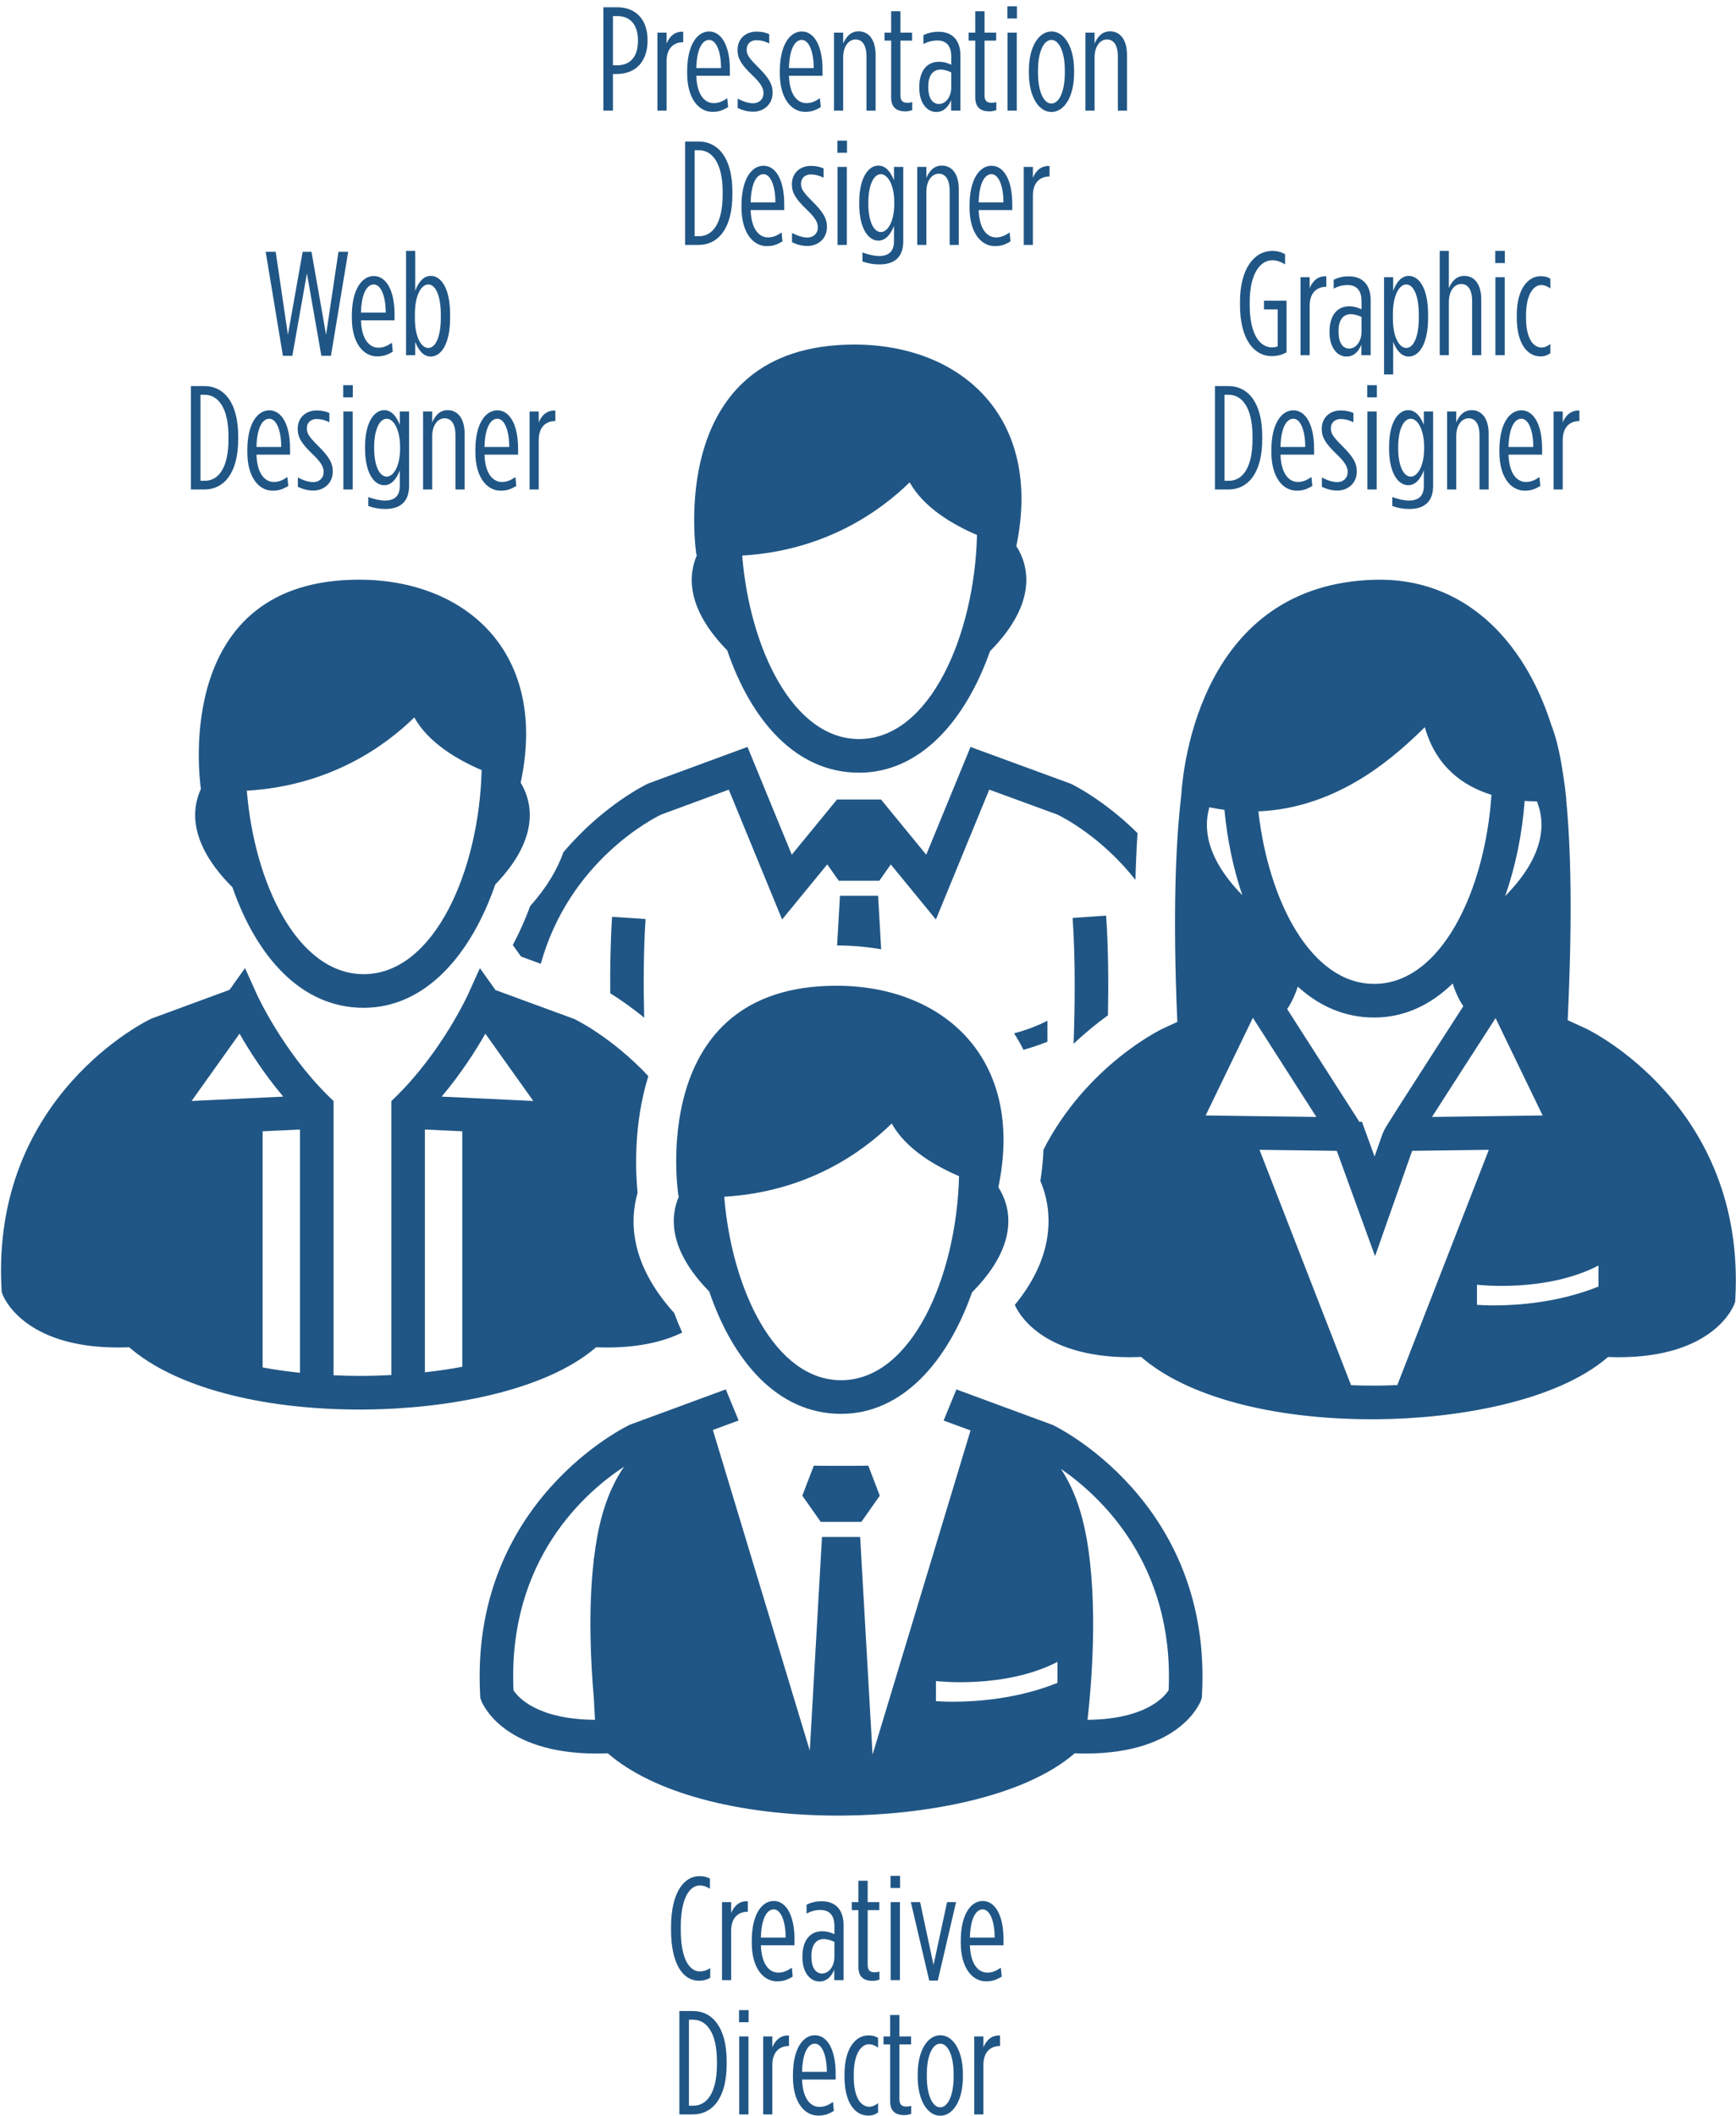 <svg
 xmlns="http://www.w3.org/2000/svg"
 xmlns:xlink="http://www.w3.org/1999/xlink"
 width="252px" height="307px">
<path fill-rule="evenodd"  fill="rgb(32, 86, 133)"
 d="M251.899,188.524 L251.879,188.886 L251.755,189.227 C251.635,189.557 248.771,196.937 234.962,196.937 C234.466,196.937 233.952,196.923 233.429,196.903 C225.888,203.416 211.324,205.856 199.851,205.938 C199.618,205.940 199.383,205.940 199.151,205.940 C184.524,205.940 172.200,202.595 165.653,196.900 C165.109,196.921 164.576,196.935 164.064,196.937 C150.990,196.937 147.730,190.328 147.316,189.342 C150.137,185.895 151.755,182.344 152.125,178.754 C152.389,176.193 152.009,173.677 151.020,171.358 C151.273,169.764 151.414,168.252 151.473,166.807 C157.785,154.499 168.636,149.328 168.795,149.254 L170.903,148.283 C170.219,132.601 170.668,122.230 171.469,115.418 C171.738,111.105 174.413,84.744 199.632,84.122 C212.259,83.809 221.161,92.564 225.201,105.229 C225.771,106.657 226.402,108.921 226.920,112.496 C227.104,113.641 227.255,114.806 227.369,115.988 C227.369,115.988 227.353,115.990 227.342,115.992 C228.011,122.702 228.293,132.816 227.565,148.034 L230.223,149.250 C230.464,149.362 253.490,160.328 251.899,188.524 ZM196.122,200.995 C197.338,201.039 198.565,201.065 199.816,201.057 C200.832,201.050 201.838,201.018 202.835,200.977 L216.119,166.843 L204.986,166.991 L199.605,182.274 L194.051,166.992 L182.830,166.843 L196.122,200.995 ZM207.994,152.859 C209.572,150.408 211.148,147.967 212.412,146.010 C211.998,145.397 211.386,144.314 210.874,142.712 C207.697,145.797 203.872,147.647 199.480,147.647 C195.173,147.647 191.468,145.968 188.387,143.160 C187.870,144.751 187.255,145.821 186.849,146.418 C190.759,152.526 195.546,160.003 197.322,162.771 L197.699,162.771 L199.532,167.813 L200.734,164.400 L200.748,164.405 C200.923,163.942 201.218,163.471 201.551,162.938 C201.934,162.323 202.484,161.455 203.149,160.413 C204.466,158.346 206.230,155.600 207.994,152.859 ZM177.741,117.513 C177.023,117.421 176.294,117.291 175.555,117.142 C174.689,120.076 175.030,124.469 180.338,129.897 C179.019,126.026 178.147,121.802 177.741,117.513 ZM181.867,147.691 L175.014,161.857 L191.084,162.070 L181.875,147.690 L181.867,147.691 ZM206.828,105.514 C202.922,109.337 194.606,117.240 182.671,117.733 C184.119,130.651 190.272,142.765 199.480,142.765 C209.258,142.765 215.589,129.107 216.501,115.332 C212.464,114.081 208.467,111.330 206.828,105.514 ZM223.104,116.292 C222.542,116.289 221.946,116.266 221.321,116.219 C220.958,121.019 219.996,125.745 218.488,130.021 C224.458,123.986 224.288,119.216 223.104,116.292 ZM217.100,147.735 C213.921,152.654 210.287,158.292 207.872,162.070 L223.931,161.857 L217.100,147.735 ZM232.035,183.638 C224.380,187.590 214.552,186.433 214.400,186.418 L214.400,189.338 C214.882,189.371 215.742,189.417 216.897,189.417 C220.322,189.417 226.257,189.007 232.035,186.682 L232.035,183.638 ZM226.849,63.867 L226.849,71.026 L225.523,71.026 L225.523,59.708 L226.849,59.708 L226.849,61.294 C227.255,60.287 228.046,59.494 229.266,59.580 L229.266,61.101 L229.223,61.101 C227.876,61.101 226.849,61.980 226.849,63.867 ZM220.175,46.077 L220.175,45.734 C220.175,41.897 221.822,40.075 223.640,40.075 C224.239,40.075 224.688,40.204 225.051,40.440 L225.051,41.854 C224.645,41.554 224.217,41.361 223.704,41.361 C222.656,41.361 221.523,42.669 221.523,45.691 L221.523,46.120 C221.523,49.206 222.613,50.428 223.789,50.428 C224.217,50.428 224.666,50.213 225.051,49.914 L225.051,51.264 C224.645,51.542 224.217,51.714 223.618,51.714 C221.757,51.714 220.175,49.935 220.175,46.077 ZM223.856,65.110 L223.856,65.967 L218.979,65.967 C219.065,68.668 220.156,69.932 221.503,69.932 C222.209,69.932 222.722,69.718 223.471,69.225 L223.599,70.511 C222.786,71.004 222.209,71.197 221.310,71.197 C219.364,71.197 217.653,69.311 217.653,65.602 L217.653,65.303 C217.653,61.466 219.129,59.537 220.840,59.537 C222.594,59.537 223.856,61.530 223.856,65.110 ZM218.979,64.852 L222.572,64.852 C222.572,62.431 221.867,60.758 220.840,60.758 C219.835,60.758 219.044,62.109 218.979,64.852 ZM217.074,51.542 L217.074,40.225 L218.422,40.225 L218.422,51.542 L217.074,51.542 ZM217.053,36.410 L218.443,36.410 L218.443,38.167 L217.053,38.167 L217.053,36.410 ZM214.768,63.159 C214.768,61.573 214.190,60.694 213.185,60.694 C212.180,60.694 211.389,61.723 211.389,63.288 L211.389,71.026 L210.063,71.026 L210.063,59.708 L211.389,59.708 L211.389,61.294 C211.795,60.351 212.458,59.515 213.634,59.515 C215.131,59.515 216.094,60.780 216.094,62.923 L216.094,71.026 L214.768,71.026 L214.768,63.159 ZM213.697,43.676 C213.697,42.090 213.120,41.211 212.114,41.211 C211.109,41.211 210.318,42.240 210.318,43.804 L210.318,51.542 L208.992,51.542 L208.992,36.410 L210.318,36.410 L210.318,41.812 C210.724,40.868 211.387,40.032 212.563,40.032 C214.061,40.032 215.023,41.297 215.023,43.440 L215.023,51.542 L213.697,51.542 L213.697,43.676 ZM204.568,73.855 C203.712,73.855 202.878,73.705 202.108,73.426 L202.108,72.119 C202.878,72.419 203.840,72.633 204.503,72.633 C205.915,72.633 206.685,71.990 206.685,70.489 L206.685,68.260 C206.257,69.375 205.551,70.404 204.418,70.404 C202.963,70.404 201.637,68.668 201.637,65.046 L201.637,64.874 C201.637,61.273 202.963,59.515 204.418,59.515 C205.551,59.515 206.257,60.544 206.685,61.659 L206.685,59.708 L208.032,59.708 L208.032,70.511 C208.032,72.826 206.727,73.855 204.568,73.855 ZM206.727,64.895 C206.727,62.237 205.744,60.758 204.781,60.758 C203.797,60.758 202.963,62.216 202.963,64.895 L202.963,65.024 C202.963,67.724 203.797,69.161 204.781,69.161 C205.744,69.161 206.727,67.703 206.727,65.046 L206.727,64.895 ZM204.502,51.736 C203.368,51.736 202.662,50.707 202.235,49.592 L202.235,54.329 L200.909,54.329 L200.909,40.225 L202.235,40.225 L202.235,42.197 C202.662,41.061 203.368,40.032 204.502,40.032 C205.999,40.032 207.304,41.833 207.304,45.605 L207.304,46.163 C207.304,49.892 205.999,51.736 204.502,51.736 ZM205.956,45.648 C205.956,42.840 205.165,41.275 204.138,41.275 C203.133,41.275 202.192,42.819 202.192,45.584 L202.192,46.184 C202.192,48.949 203.133,50.492 204.138,50.492 C205.165,50.492 205.956,48.927 205.956,46.120 L205.956,45.648 ZM198.494,71.026 L198.494,59.708 L199.841,59.708 L199.841,71.026 L198.494,71.026 ZM198.473,55.893 L199.863,55.893 L199.863,57.650 L198.473,57.650 L198.473,55.893 ZM197.616,50.021 C197.167,51.093 196.483,51.736 195.456,51.736 C194.023,51.736 192.997,50.299 192.997,48.285 L192.997,48.070 C192.997,45.841 194.066,44.447 195.841,44.447 C196.547,44.447 197.125,44.641 197.638,44.877 L197.638,43.654 C197.638,42.197 196.953,41.361 195.627,41.361 C194.879,41.361 194.258,41.533 193.595,41.876 L193.595,40.590 C194.258,40.268 194.943,40.097 195.799,40.097 C197.766,40.097 198.964,41.297 198.964,43.526 L198.964,51.542 L197.616,51.542 L197.616,50.021 ZM197.638,45.991 C197.146,45.755 196.611,45.584 196.076,45.584 C194.921,45.584 194.301,46.548 194.301,47.985 L194.301,48.199 C194.301,49.613 194.857,50.578 195.841,50.578 C196.911,50.578 197.638,49.442 197.638,48.156 L197.638,45.991 ZM193.982,65.860 C192.464,64.403 191.865,63.481 191.865,62.259 L191.865,62.216 C191.865,60.544 193.105,59.558 194.602,59.558 C195.329,59.558 195.864,59.665 196.463,59.923 L196.463,61.273 C195.843,60.952 195.244,60.801 194.602,60.801 C193.790,60.801 193.191,61.316 193.191,62.152 L193.191,62.194 C193.191,62.902 193.554,63.438 194.859,64.724 C196.378,66.246 196.955,67.167 196.955,68.389 L196.955,68.432 C196.955,70.125 195.650,71.175 194.153,71.175 C193.319,71.175 192.613,70.983 191.886,70.640 L191.886,69.289 C192.678,69.697 193.447,69.954 194.132,69.954 C194.966,69.954 195.629,69.396 195.629,68.496 L195.629,68.454 C195.629,67.746 195.244,67.060 193.982,65.860 ZM190.112,44.383 L190.112,51.542 L188.786,51.542 L188.786,40.225 L190.112,40.225 L190.112,41.812 C190.518,40.804 191.310,40.011 192.529,40.097 L192.529,41.618 L192.486,41.618 C191.139,41.618 190.112,42.498 190.112,44.383 ZM190.754,65.110 L190.754,65.967 L185.878,65.967 C185.963,68.668 187.054,69.932 188.401,69.932 C189.107,69.932 189.621,69.718 190.369,69.225 L190.497,70.511 C189.685,71.004 189.107,71.197 188.209,71.197 C186.263,71.197 184.552,69.311 184.552,65.602 L184.552,65.303 C184.552,61.466 186.027,59.537 187.738,59.537 C189.492,59.537 190.754,61.530 190.754,65.110 ZM187.738,60.758 C186.733,60.758 185.942,62.109 185.878,64.852 L189.471,64.852 C189.471,62.431 188.765,60.758 187.738,60.758 ZM179.997,44.255 L179.997,43.826 C179.997,38.918 182.115,36.410 184.660,36.410 C185.451,36.410 186.007,36.581 186.542,36.881 L186.542,38.361 C185.900,37.974 185.323,37.760 184.681,37.760 C182.928,37.760 181.409,39.754 181.409,43.804 L181.409,44.276 C181.409,48.520 182.885,50.407 184.660,50.407 C184.981,50.407 185.173,50.364 185.472,50.256 L185.472,44.898 L183.483,44.898 L183.483,43.633 L186.756,43.633 L186.756,51.136 C185.943,51.542 185.387,51.671 184.574,51.671 C182.072,51.671 179.997,49.270 179.997,44.255 ZM183.227,63.309 L183.227,63.738 C183.227,68.539 181.238,71.026 178.308,71.026 L176.361,71.026 L176.361,56.021 L178.308,56.021 C181.238,56.021 183.227,58.507 183.227,63.309 ZM181.815,63.309 C181.815,59.193 180.318,57.286 178.372,57.286 L177.752,57.286 L177.752,69.761 L178.393,69.761 C180.382,69.761 181.815,67.853 181.815,63.738 L181.815,63.309 ZM160.564,132.859 C160.894,137.587 160.918,142.800 160.832,147.323 C159.323,148.413 157.615,149.783 155.847,151.456 C156.029,146.340 156.132,139.335 155.704,133.199 L160.564,132.859 ZM148.570,152.332 C148.138,151.471 147.680,150.674 147.207,149.938 C148.844,149.504 150.491,148.915 152.048,148.111 L152.048,151.154 C150.887,151.621 149.722,152.007 148.570,152.332 ZM153.492,118.197 L143.603,114.578 L135.857,133.420 L129.307,125.432 L127.649,127.793 L121.749,127.793 L120.086,125.427 L113.532,133.420 L105.790,114.582 L95.978,118.197 C94.734,118.796 82.620,124.990 78.504,139.849 L75.627,138.793 L74.440,137.127 C75.373,135.374 76.222,133.477 76.978,131.448 C79.442,128.693 80.933,126.076 81.785,123.662 C87.579,116.799 93.895,113.782 94.017,113.726 L94.196,113.652 L108.509,108.380 L114.936,124.019 L121.506,116.007 L127.885,116.007 L134.454,124.019 L140.881,108.384 L155.452,113.726 C155.556,113.774 160.173,115.979 165.126,120.888 C164.985,123.019 164.885,125.287 164.820,127.677 C159.944,121.471 154.342,118.608 153.492,118.197 ZM162.269,8.190 C162.269,6.603 161.692,5.724 160.686,5.724 C159.681,5.724 158.890,6.754 158.890,8.318 L158.890,16.056 L157.564,16.056 L157.564,4.739 L158.890,4.739 L158.890,6.325 C159.296,5.382 159.959,4.546 161.135,4.546 C162.633,4.546 163.595,5.810 163.595,7.953 L163.595,16.056 L162.269,16.056 L162.269,8.190 ZM152.624,16.249 C150.849,16.249 149.352,14.148 149.352,10.569 L149.352,10.247 C149.352,6.668 150.849,4.567 152.646,4.567 C154.421,4.567 155.918,6.668 155.918,10.247 L155.918,10.569 C155.918,14.148 154.421,16.249 152.624,16.249 ZM154.571,10.226 C154.571,7.461 153.715,5.789 152.624,5.789 C151.534,5.789 150.678,7.461 150.678,10.226 L150.678,10.569 C150.678,13.334 151.534,15.027 152.624,15.027 C153.715,15.027 154.571,13.334 154.571,10.569 L154.571,10.226 ZM149.935,25.808 C150.341,24.800 151.132,24.007 152.352,24.093 L152.352,25.615 L152.309,25.615 C150.962,25.615 149.935,26.494 149.935,28.380 L149.935,35.539 L148.609,35.539 L148.609,24.222 L149.935,24.222 L149.935,25.808 ZM143.711,94.492 C140.157,104.564 133.585,112.120 124.703,112.120 C115.479,112.120 109.002,104.455 105.562,94.369 C99.536,88.210 99.912,83.387 101.181,80.510 C101.150,80.507 101.122,80.506 101.090,80.503 C101.090,80.503 96.241,49.997 124.024,49.997 C139.521,49.997 151.429,60.538 147.532,79.236 C149.189,81.827 150.881,87.245 143.711,94.492 ZM132.050,69.987 C127.761,74.185 119.786,79.905 107.737,80.617 C108.839,94.111 115.118,107.238 124.703,107.238 C134.995,107.238 141.472,92.102 141.824,77.628 C138.312,76.125 134.090,73.660 132.050,69.987 ZM146.230,0.923 L147.620,0.923 L147.620,2.681 L146.230,2.681 L146.230,0.923 ZM146.252,4.739 L147.599,4.739 L147.599,16.056 L146.252,16.056 L146.252,4.739 ZM146.942,30.480 L142.066,30.480 C142.151,33.181 143.242,34.446 144.589,34.446 C145.295,34.446 145.808,34.231 146.557,33.739 L146.685,35.025 C145.872,35.518 145.295,35.711 144.397,35.711 C142.450,35.711 140.740,33.824 140.740,30.116 L140.740,29.816 C140.740,25.979 142.215,24.050 143.926,24.050 C145.680,24.050 146.942,26.043 146.942,29.623 L146.942,30.480 ZM143.926,25.272 C142.921,25.272 142.130,26.622 142.066,29.366 L145.658,29.366 C145.658,26.944 144.953,25.272 143.926,25.272 ZM141.569,14.148 L141.569,5.896 L140.606,5.896 L140.606,4.739 L141.569,4.739 L141.569,1.631 L142.916,1.631 L142.916,4.739 L144.606,4.739 L144.606,5.896 L142.916,5.896 L142.916,13.826 C142.916,14.684 143.301,14.920 143.964,14.920 C144.157,14.920 144.434,14.877 144.627,14.813 L144.627,15.970 C144.370,16.077 143.964,16.163 143.664,16.163 C142.445,16.163 141.569,15.670 141.569,14.148 ZM138.065,14.534 C137.616,15.606 136.932,16.249 135.905,16.249 C134.472,16.249 133.446,14.813 133.446,12.798 L133.446,12.584 C133.446,10.354 134.515,8.961 136.290,8.961 C136.996,8.961 137.573,9.154 138.086,9.390 L138.086,8.168 C138.086,6.711 137.402,5.874 136.076,5.874 C135.328,5.874 134.707,6.046 134.044,6.389 L134.044,5.103 C134.707,4.781 135.392,4.610 136.247,4.610 C138.215,4.610 139.412,5.810 139.412,8.040 L139.412,16.056 L138.065,16.056 L138.065,14.534 ZM138.086,10.505 C137.595,10.269 137.060,10.097 136.525,10.097 C135.370,10.097 134.750,11.062 134.750,12.498 L134.750,12.712 C134.750,14.127 135.306,15.091 136.290,15.091 C137.359,15.091 138.086,13.956 138.086,12.669 L138.086,10.505 ZM133.148,35.539 L133.148,24.222 L134.474,24.222 L134.474,25.808 C134.880,24.865 135.543,24.028 136.720,24.028 C138.217,24.028 139.179,25.293 139.179,27.437 L139.179,35.539 L137.853,35.539 L137.853,27.672 C137.853,26.086 137.276,25.208 136.271,25.208 C135.265,25.208 134.474,26.236 134.474,27.801 L134.474,35.539 L133.148,35.539 ZM129.362,14.148 L129.362,5.896 L128.399,5.896 L128.399,4.739 L129.362,4.739 L129.362,1.631 L130.709,1.631 L130.709,4.739 L132.399,4.739 L132.399,5.896 L130.709,5.896 L130.709,13.826 C130.709,14.684 131.094,14.920 131.757,14.920 C131.950,14.920 132.227,14.877 132.420,14.813 L132.420,15.970 C132.163,16.077 131.757,16.163 131.457,16.163 C130.238,16.163 129.362,15.670 129.362,14.148 ZM129.771,26.172 L129.771,24.222 L131.118,24.222 L131.118,35.025 C131.118,37.339 129.813,38.368 127.654,38.368 C126.798,38.368 125.964,38.218 125.194,37.940 L125.194,36.632 C125.964,36.932 126.926,37.147 127.589,37.147 C129.000,37.147 129.771,36.504 129.771,35.003 L129.771,32.774 C129.343,33.888 128.637,34.917 127.504,34.917 C126.049,34.917 124.723,33.181 124.723,29.559 L124.723,29.387 C124.723,25.787 126.049,24.028 127.504,24.028 C128.637,24.028 129.343,25.057 129.771,26.172 ZM126.049,29.409 L126.049,29.537 C126.049,32.238 126.883,33.674 127.867,33.674 C128.830,33.674 129.813,32.216 129.813,29.559 L129.813,29.409 C129.813,26.751 128.830,25.272 127.867,25.272 C126.883,25.272 126.049,26.729 126.049,29.409 ZM121.580,35.539 L121.580,24.222 L122.927,24.222 L122.927,35.539 L121.580,35.539 ZM121.559,20.406 L122.949,20.406 L122.949,22.164 L121.559,22.164 L121.559,20.406 ZM125.775,8.190 C125.775,6.603 125.197,5.724 124.192,5.724 C123.186,5.724 122.395,6.754 122.395,8.318 L122.395,16.056 L121.069,16.056 L121.069,4.739 L122.395,4.739 L122.395,6.325 C122.802,5.382 123.465,4.546 124.641,4.546 C126.138,4.546 127.101,5.810 127.101,7.953 L127.101,16.056 L125.775,16.056 L125.775,8.190 ZM117.239,35.689 C116.405,35.689 115.699,35.496 114.972,35.153 L114.972,33.803 C115.763,34.210 116.533,34.467 117.218,34.467 C118.052,34.467 118.715,33.910 118.715,33.010 L118.715,32.967 C118.715,32.259 118.330,31.573 117.068,30.373 C115.549,28.916 114.951,27.994 114.951,26.772 L114.951,26.729 C114.951,25.057 116.191,24.072 117.688,24.072 C118.416,24.072 118.950,24.179 119.549,24.436 L119.549,25.787 C118.929,25.465 118.330,25.315 117.688,25.315 C116.876,25.315 116.277,25.829 116.277,26.665 L116.277,26.708 C116.277,27.415 116.640,27.951 117.945,29.237 C119.464,30.759 120.041,31.681 120.041,32.902 L120.041,32.945 C120.041,34.639 118.736,35.689 117.239,35.689 ZM117.050,14.963 C117.756,14.963 118.269,14.749 119.018,14.255 L119.146,15.542 C118.333,16.035 117.756,16.228 116.857,16.228 C114.911,16.228 113.200,14.341 113.200,10.633 L113.200,10.333 C113.200,6.496 114.676,4.567 116.387,4.567 C118.141,4.567 119.402,6.560 119.402,10.140 L119.402,10.997 L114.526,10.997 C114.612,13.698 115.702,14.963 117.050,14.963 ZM118.119,9.883 C118.119,7.461 117.413,5.789 116.387,5.789 C115.382,5.789 114.590,7.139 114.526,9.883 L118.119,9.883 ZM113.840,30.480 L108.964,30.480 C109.049,33.181 110.140,34.446 111.487,34.446 C112.193,34.446 112.707,34.231 113.455,33.739 L113.583,35.025 C112.771,35.518 112.193,35.711 111.295,35.711 C109.349,35.711 107.638,33.824 107.638,30.116 L107.638,29.816 C107.638,25.979 109.113,24.050 110.824,24.050 C112.578,24.050 113.840,26.043 113.840,29.623 L113.840,30.480 ZM110.824,25.272 C109.819,25.272 109.028,26.622 108.964,29.366 L112.557,29.366 C112.557,26.944 111.851,25.272 110.824,25.272 ZM109.351,16.206 C108.517,16.206 107.812,16.013 107.084,15.670 L107.084,14.320 C107.876,14.727 108.645,14.984 109.330,14.984 C110.164,14.984 110.827,14.427 110.827,13.527 L110.827,13.484 C110.827,12.776 110.442,12.090 109.180,10.890 C107.661,9.433 107.063,8.511 107.063,7.289 L107.063,7.246 C107.063,5.574 108.303,4.589 109.800,4.589 C110.528,4.589 111.062,4.696 111.661,4.953 L111.661,6.303 C111.041,5.982 110.442,5.832 109.800,5.832 C108.988,5.832 108.389,6.346 108.389,7.182 L108.389,7.225 C108.389,7.932 108.752,8.468 110.057,9.754 C111.576,11.276 112.153,12.198 112.153,13.419 L112.153,13.462 C112.153,15.155 110.848,16.206 109.351,16.206 ZM101.394,35.539 L99.447,35.539 L99.447,20.535 L101.394,20.535 C104.324,20.535 106.313,23.021 106.313,27.822 L106.313,28.251 C106.313,33.053 104.324,35.539 101.394,35.539 ZM104.901,27.822 C104.901,23.707 103.404,21.799 101.458,21.799 L100.838,21.799 L100.838,34.274 L101.479,34.274 C103.468,34.274 104.901,32.367 104.901,28.251 L104.901,27.822 ZM103.599,14.963 C104.305,14.963 104.818,14.749 105.567,14.255 L105.695,15.542 C104.882,16.035 104.305,16.228 103.407,16.228 C101.460,16.228 99.749,14.341 99.749,10.633 L99.749,10.333 C99.749,6.496 101.225,4.567 102.936,4.567 C104.690,4.567 105.951,6.560 105.951,10.140 L105.951,10.997 L101.075,10.997 C101.161,13.698 102.251,14.963 103.599,14.963 ZM104.668,9.883 C104.668,7.461 103.962,5.789 102.936,5.789 C101.931,5.789 101.139,7.139 101.075,9.883 L104.668,9.883 ZM96.758,8.897 L96.758,16.056 L95.432,16.056 L95.432,4.739 L96.758,4.739 L96.758,6.325 C97.164,5.318 97.955,4.524 99.175,4.610 L99.175,6.132 L99.132,6.132 C97.784,6.132 96.758,7.011 96.758,8.897 ZM89.573,10.740 L88.974,10.740 L88.974,16.056 L87.584,16.056 L87.584,1.052 L89.573,1.052 C92.268,1.052 94.000,2.788 94.000,5.832 L94.000,5.874 C94.000,8.876 92.353,10.697 89.573,10.740 ZM92.610,5.874 C92.610,3.560 91.455,2.338 89.637,2.338 L88.974,2.338 L88.974,9.476 L89.637,9.476 C91.520,9.454 92.610,8.190 92.610,5.917 L92.610,5.874 ZM78.200,63.867 L78.200,71.026 L76.874,71.026 L76.874,59.708 L78.200,59.708 L78.200,61.294 C78.606,60.287 79.398,59.494 80.616,59.580 L80.616,61.101 L80.574,61.101 C79.227,61.101 78.200,61.980 78.200,63.867 ZM71.895,128.343 C68.364,138.549 61.752,146.236 52.792,146.236 C43.652,146.236 37.205,138.706 33.743,128.749 C27.343,122.362 27.824,117.380 29.161,114.483 C28.856,112.314 25.400,84.114 52.113,84.114 C67.670,84.114 79.615,94.733 75.582,113.563 C77.171,116.198 78.579,121.419 71.895,128.343 ZM60.140,104.103 C55.850,108.301 47.875,114.022 35.828,114.733 C36.930,128.228 43.208,141.354 52.792,141.354 C63.084,141.354 69.562,126.219 69.913,111.745 C66.401,110.242 62.178,107.777 60.140,104.103 ZM72.853,69.932 C73.560,69.932 74.073,69.718 74.821,69.225 L74.949,70.511 C74.137,71.004 73.560,71.197 72.661,71.197 C70.715,71.197 69.004,69.311 69.004,65.602 L69.004,65.303 C69.004,61.466 70.480,59.537 72.191,59.537 C73.944,59.537 75.207,61.530 75.207,65.110 L75.207,65.967 L70.330,65.967 C70.416,68.668 71.507,69.932 72.853,69.932 ZM73.923,64.852 C73.923,62.431 73.217,60.758 72.191,60.758 C71.186,60.758 70.394,62.109 70.330,64.852 L73.923,64.852 ZM66.119,63.159 C66.119,61.573 65.541,60.694 64.535,60.694 C63.530,60.694 62.740,61.723 62.740,63.288 L62.740,71.026 L61.413,71.026 L61.413,59.708 L62.740,59.708 L62.740,61.294 C63.146,60.351 63.808,59.515 64.984,59.515 C66.482,59.515 67.445,60.780 67.445,62.923 L67.445,71.026 L66.119,71.026 L66.119,63.159 ZM62.535,51.736 C61.401,51.736 60.696,50.707 60.268,49.592 L60.268,51.542 L58.942,51.542 L58.942,36.410 L60.268,36.410 L60.268,42.197 C60.696,41.061 61.401,40.032 62.535,40.032 C64.032,40.032 65.337,41.833 65.337,45.605 L65.337,46.163 C65.337,49.892 64.032,51.736 62.535,51.736 ZM63.990,45.648 C63.990,42.840 63.198,41.275 62.171,41.275 C61.166,41.275 60.225,42.819 60.225,45.584 L60.225,46.184 C60.225,48.949 61.166,50.492 62.171,50.492 C63.198,50.492 63.990,48.927 63.990,46.120 L63.990,45.648 ZM59.383,59.708 L59.383,70.511 C59.383,72.826 58.078,73.855 55.919,73.855 C55.062,73.855 54.229,73.705 53.458,73.426 L53.458,72.119 C54.229,72.419 55.190,72.633 55.854,72.633 C57.265,72.633 58.035,71.990 58.035,70.489 L58.035,68.260 C57.607,69.375 56.902,70.404 55.769,70.404 C54.314,70.404 52.988,68.668 52.988,65.046 L52.988,64.874 C52.988,61.273 54.314,59.515 55.769,59.515 C56.902,59.515 57.607,60.544 58.035,61.659 L58.035,59.708 L59.383,59.708 ZM56.132,60.758 C55.148,60.758 54.314,62.216 54.314,64.895 L54.314,65.024 C54.314,67.724 55.148,69.161 56.132,69.161 C57.095,69.161 58.078,67.703 58.078,65.046 L58.078,64.895 C58.078,62.237 57.095,60.758 56.132,60.758 ZM54.922,50.450 C55.628,50.450 56.142,50.235 56.889,49.742 L57.018,51.028 C56.205,51.521 55.628,51.714 54.729,51.714 C52.783,51.714 51.073,49.828 51.073,46.120 L51.073,45.819 C51.073,41.983 52.548,40.053 54.259,40.053 C56.012,40.053 57.275,42.047 57.275,45.627 L57.275,46.484 L52.399,46.484 C52.484,49.185 53.575,50.450 54.922,50.450 ZM55.992,45.370 C55.992,42.947 55.285,41.275 54.259,41.275 C53.254,41.275 52.462,42.626 52.399,45.370 L55.992,45.370 ZM49.844,71.026 L49.844,59.708 L51.192,59.708 L51.192,71.026 L49.844,71.026 ZM49.824,55.893 L51.213,55.893 L51.213,57.650 L49.824,57.650 L49.824,55.893 ZM45.333,65.860 C43.814,64.403 43.215,63.481 43.215,62.259 L43.215,62.216 C43.215,60.544 44.456,59.558 45.953,59.558 C46.680,59.558 47.215,59.665 47.814,59.923 L47.814,61.273 C47.193,60.952 46.594,60.801 45.953,60.801 C45.140,60.801 44.541,61.316 44.541,62.152 L44.541,62.194 C44.541,62.902 44.905,63.438 46.210,64.724 C47.729,66.246 48.306,67.167 48.306,68.389 L48.306,68.432 C48.306,70.125 47.001,71.175 45.504,71.175 C44.670,71.175 43.964,70.983 43.237,70.640 L43.237,69.289 C44.029,69.697 44.798,69.954 45.483,69.954 C46.316,69.954 46.980,69.396 46.980,68.496 L46.980,68.453 C46.980,67.746 46.594,67.060 45.333,65.860 ZM46.649,51.628 L44.553,39.668 L42.437,51.628 L41.068,51.628 L38.565,36.538 L40.020,36.538 L41.795,48.584 L43.934,36.538 L45.217,36.538 L47.334,48.584 L49.131,36.538 L50.542,36.538 L48.040,51.628 L46.649,51.628 ZM42.105,65.110 L42.105,65.967 L37.228,65.967 C37.314,68.668 38.404,69.932 39.752,69.932 C40.458,69.932 40.971,69.718 41.720,69.225 L41.848,70.511 C41.036,71.004 40.458,71.197 39.560,71.197 C37.614,71.197 35.902,69.311 35.902,65.602 L35.902,65.303 C35.902,61.466 37.378,59.537 39.089,59.537 C40.843,59.537 42.105,61.530 42.105,65.110 ZM37.228,64.852 L40.821,64.852 C40.821,62.431 40.116,60.758 39.089,60.758 C38.084,60.758 37.293,62.109 37.228,64.852 ZM29.658,71.026 L27.712,71.026 L27.712,56.021 L29.658,56.021 C32.589,56.021 34.577,58.508 34.577,63.309 L34.577,63.738 C34.577,68.539 32.589,71.026 29.658,71.026 ZM33.166,63.309 C33.166,59.194 31.669,57.286 29.723,57.286 L29.102,57.286 L29.102,69.761 L29.744,69.761 C31.733,69.761 33.166,67.853 33.166,63.738 L33.166,63.309 ZM88.583,144.122 C88.553,140.522 88.612,136.668 88.849,133.032 L93.709,133.350 C93.399,138.097 93.402,143.254 93.511,147.669 C91.626,146.129 89.917,144.955 88.583,144.122 ZM35.568,140.474 L37.311,144.336 C37.346,144.415 41.085,152.565 47.690,159.060 L48.421,159.777 L48.421,199.555 C49.682,199.611 50.963,199.648 52.264,199.648 C52.482,199.648 52.698,199.646 52.917,199.645 C54.232,199.636 55.528,199.589 56.809,199.522 L56.809,159.777 L57.538,159.060 C64.145,152.565 67.881,144.415 67.918,144.334 L69.664,140.482 L71.930,143.661 L83.332,147.843 C83.444,147.894 88.764,150.435 94.113,156.146 C91.916,163.208 92.261,170.175 92.553,173.075 C91.411,177.034 91.362,183.328 97.869,190.518 C98.232,191.500 98.622,192.444 99.029,193.362 C96.517,194.585 92.990,195.526 88.064,195.526 C87.569,195.526 87.055,195.512 86.530,195.492 C78.989,202.005 64.426,204.444 52.952,204.527 C52.719,204.528 52.485,204.529 52.253,204.529 C37.626,204.530 25.301,201.183 18.754,195.490 C18.212,195.511 17.678,195.526 17.165,195.526 C3.353,195.526 0.494,188.146 0.370,187.815 L0.247,187.475 L0.227,187.113 C-1.362,158.917 21.664,147.950 21.897,147.843 L22.076,147.769 L33.321,143.626 L35.568,140.474 ZM70.455,149.989 C69.069,152.418 66.939,155.771 64.110,159.123 L77.414,159.752 L70.455,149.989 ZM61.680,199.126 C63.551,198.916 65.367,198.652 67.104,198.324 L67.104,164.153 L61.680,163.896 L61.680,199.126 ZM38.125,198.421 C39.857,198.742 41.674,198.997 43.549,199.194 L43.549,163.896 L38.125,164.153 L38.125,198.421 ZM41.117,159.123 C38.289,155.771 36.159,152.418 34.774,149.989 L27.814,159.752 L41.117,159.123 ZM126.042,212.674 C126.042,212.674 127.691,216.960 127.712,217.027 L125.040,220.828 L119.140,220.828 L116.468,217.027 C116.457,217.006 118.138,212.674 118.138,212.674 C118.336,212.703 125.844,212.703 126.042,212.674 ZM127.468,129.980 L127.911,137.742 C125.863,137.387 123.728,137.195 121.516,137.190 L121.928,129.980 L127.468,129.980 ZM141.101,187.528 C137.549,197.600 130.975,205.155 122.094,205.155 C112.873,205.155 106.394,197.490 102.953,187.402 C96.929,181.244 97.305,176.421 98.574,173.545 C98.543,173.542 98.513,173.541 98.483,173.538 C98.483,173.538 93.635,143.032 121.415,143.032 C136.914,143.032 148.822,153.573 144.924,172.271 C146.582,174.862 148.274,180.280 141.101,187.528 ZM129.442,163.022 C125.154,167.220 117.179,172.940 105.130,173.651 C106.232,187.146 112.509,200.273 122.094,200.273 C132.386,200.273 138.864,185.138 139.215,170.663 C135.703,169.160 131.481,166.695 129.442,163.022 ZM91.372,206.761 L91.551,206.688 L105.355,201.603 L107.221,206.116 L103.481,207.494 L117.550,254.023 L119.321,223.015 L124.860,223.015 L126.662,254.596 L140.885,207.562 L136.978,206.123 L138.829,201.606 L152.807,206.761 C153.040,206.868 176.068,217.835 174.477,246.032 L174.457,246.393 L174.333,246.733 C174.212,247.065 171.349,254.443 157.539,254.444 C157.044,254.444 156.530,254.430 156.007,254.410 C148.466,260.923 133.902,263.363 122.429,263.445 C122.196,263.446 121.961,263.448 121.728,263.448 C107.102,263.448 94.777,260.101 88.229,254.408 C87.687,254.429 87.152,254.443 86.640,254.444 C72.828,254.444 69.969,247.065 69.848,246.733 L69.724,246.393 L69.703,246.032 C68.113,217.835 91.139,206.868 91.372,206.761 ZM157.689,222.975 C159.470,232.687 158.422,244.687 157.865,249.552 C166.334,249.473 169.041,246.193 169.641,245.246 C170.467,226.881 159.604,216.990 153.999,213.134 C155.795,215.848 156.980,219.115 157.689,222.975 ZM135.864,246.844 C136.346,246.878 137.205,246.924 138.361,246.924 C141.786,246.924 147.720,246.514 153.499,244.189 L153.499,241.146 C145.843,245.096 136.016,243.941 135.864,243.925 L135.864,246.844 ZM74.541,245.263 C75.094,246.140 77.785,249.480 86.368,249.551 C86.317,248.682 86.260,247.622 86.203,246.404 C85.759,241.401 85.358,233.649 86.180,226.482 C86.190,226.345 86.196,226.204 86.204,226.066 L86.233,226.068 C86.360,225.020 86.512,223.984 86.697,222.975 C87.432,218.966 88.681,215.593 90.595,212.820 C85.110,216.409 73.670,226.223 74.541,245.263 ZM101.517,272.234 C102.201,272.234 102.565,272.341 103.057,272.577 L103.057,274.056 C102.501,273.734 102.094,273.585 101.602,273.585 C100.062,273.585 98.822,275.492 98.822,279.608 L98.822,280.037 C98.822,284.216 100.062,286.060 101.602,286.060 C102.116,286.060 102.565,285.910 103.100,285.588 L103.100,286.981 C102.629,287.260 102.116,287.410 101.453,287.410 C99.185,287.410 97.410,285.052 97.410,280.037 L97.410,279.608 C97.410,274.571 99.314,272.234 101.517,272.234 ZM105.484,299.091 L105.484,299.519 C105.484,304.321 103.495,306.807 100.565,306.807 L98.619,306.807 L98.619,291.803 L100.565,291.803 C103.495,291.803 105.484,294.290 105.484,299.091 ZM100.009,305.542 L100.651,305.542 C102.640,305.542 104.072,303.635 104.072,299.519 L104.072,299.091 C104.072,294.976 102.576,293.068 100.629,293.068 L100.009,293.068 L100.009,305.542 ZM104.809,287.324 L104.809,276.007 L106.135,276.007 L106.135,277.593 C106.541,276.586 107.333,275.792 108.552,275.878 L108.552,277.400 L108.509,277.400 C107.162,277.400 106.135,278.279 106.135,280.165 L106.135,287.324 L104.809,287.324 ZM108.670,293.432 L107.279,293.432 L107.279,291.675 L108.670,291.675 L108.670,293.432 ZM108.648,306.807 L107.301,306.807 L107.301,295.490 L108.648,295.490 L108.648,306.807 ZM112.313,275.835 C114.067,275.835 115.329,277.828 115.329,281.408 L115.329,282.266 L110.453,282.266 C110.538,284.966 111.629,286.231 112.976,286.231 C113.682,286.231 114.195,286.017 114.944,285.524 L115.072,286.810 C114.260,287.303 113.682,287.496 112.784,287.496 C110.838,287.496 109.127,285.609 109.127,281.901 L109.127,281.601 C109.127,277.764 110.602,275.835 112.313,275.835 ZM114.045,281.151 C114.045,278.729 113.340,277.057 112.313,277.057 C111.308,277.057 110.517,278.407 110.453,281.151 L114.045,281.151 ZM112.112,297.076 C112.519,296.069 113.310,295.275 114.529,295.361 L114.529,296.883 L114.486,296.883 C113.139,296.883 112.112,297.762 112.112,299.648 L112.112,306.807 L110.786,306.807 L110.786,295.490 L112.112,295.490 L112.112,297.076 ZM118.290,295.318 C120.044,295.318 121.306,297.311 121.306,300.891 L121.306,301.748 L116.430,301.748 C116.515,304.449 117.606,305.714 118.953,305.714 C119.659,305.714 120.173,305.499 120.921,305.007 L121.049,306.292 C120.237,306.786 119.659,306.978 118.761,306.978 C116.815,306.978 115.104,305.093 115.104,301.384 L115.104,301.084 C115.104,297.247 116.579,295.318 118.290,295.318 ZM120.023,300.634 C120.023,298.212 119.317,296.540 118.290,296.540 C117.285,296.540 116.494,297.891 116.430,300.634 L120.023,300.634 ZM119.113,277.143 C118.365,277.143 117.745,277.314 117.082,277.657 L117.082,276.371 C117.745,276.050 118.429,275.878 119.285,275.878 C121.252,275.878 122.450,277.078 122.450,279.308 L122.450,287.324 L121.102,287.324 L121.102,285.802 C120.653,286.874 119.969,287.517 118.942,287.517 C117.509,287.517 116.483,286.081 116.483,284.066 L116.483,283.852 C116.483,281.623 117.552,280.229 119.327,280.229 C120.033,280.229 120.611,280.422 121.124,280.658 L121.124,279.436 C121.124,277.979 120.439,277.143 119.113,277.143 ZM119.562,281.365 C118.408,281.365 117.787,282.330 117.787,283.766 L117.787,283.980 C117.787,285.395 118.343,286.359 119.327,286.359 C120.397,286.359 121.124,285.224 121.124,283.937 L121.124,281.773 C120.632,281.537 120.097,281.365 119.562,281.365 ZM126.053,295.340 C126.652,295.340 127.101,295.468 127.464,295.704 L127.464,297.119 C127.058,296.819 126.630,296.626 126.117,296.626 C125.069,296.626 123.935,297.933 123.935,300.956 L123.935,301.384 C123.935,304.471 125.026,305.693 126.202,305.693 C126.630,305.693 127.079,305.478 127.464,305.178 L127.464,306.529 C127.058,306.807 126.630,306.978 126.031,306.978 C124.171,306.978 122.588,305.200 122.588,301.341 L122.588,300.998 C122.588,297.162 124.235,295.340 126.053,295.340 ZM127.001,286.188 C127.194,286.188 127.472,286.145 127.664,286.081 L127.664,287.238 C127.408,287.346 127.001,287.431 126.702,287.431 C125.483,287.431 124.606,286.938 124.606,285.416 L124.606,277.164 L123.644,277.164 L123.644,276.007 L124.606,276.007 L124.606,272.899 L125.953,272.899 L125.953,276.007 L127.643,276.007 L127.643,277.164 L125.953,277.164 L125.953,285.095 C125.953,285.952 126.338,286.188 127.001,286.188 ZM129.289,287.324 L129.289,276.007 L130.636,276.007 L130.636,287.324 L129.289,287.324 ZM129.267,272.191 L130.657,272.191 L130.657,273.949 L129.267,273.949 L129.267,272.191 ZM129.214,292.382 L130.562,292.382 L130.562,295.490 L132.252,295.490 L132.252,296.647 L130.562,296.647 L130.562,304.578 C130.562,305.435 130.947,305.671 131.610,305.671 C131.803,305.671 132.080,305.628 132.273,305.564 L132.273,306.721 C132.016,306.829 131.610,306.914 131.310,306.914 C130.091,306.914 129.214,306.421 129.214,304.899 L129.214,296.647 L128.252,296.647 L128.252,295.490 L129.214,295.490 L129.214,292.382 ZM134.891,287.388 L132.218,276.007 L133.565,276.007 L135.512,285.117 L137.479,276.007 L138.784,276.007 L136.132,287.388 L134.891,287.388 ZM136.506,295.318 C138.281,295.318 139.778,297.419 139.778,300.998 L139.778,301.320 C139.778,304.899 138.281,307.000 136.485,307.000 C134.710,307.000 133.213,304.899 133.213,301.320 L133.213,300.998 C133.213,297.419 134.710,295.318 136.506,295.318 ZM134.539,301.320 C134.539,304.085 135.394,305.778 136.485,305.778 C137.576,305.778 138.431,304.085 138.431,301.320 L138.431,300.977 C138.431,298.212 137.576,296.540 136.485,296.540 C135.394,296.540 134.539,298.212 134.539,300.977 L134.539,301.320 ZM139.467,281.601 C139.467,277.764 140.943,275.835 142.654,275.835 C144.407,275.835 145.669,277.828 145.669,281.408 L145.669,282.266 L140.793,282.266 C140.878,284.966 141.969,286.231 143.317,286.231 C144.022,286.231 144.536,286.017 145.284,285.524 L145.413,286.810 C144.600,287.303 144.022,287.496 143.124,287.496 C141.178,287.496 139.467,285.609 139.467,281.901 L139.467,281.601 ZM144.386,281.151 C144.386,278.729 143.680,277.057 142.654,277.057 C141.648,277.057 140.857,278.407 140.793,281.151 L144.386,281.151 ZM142.750,297.076 C143.157,296.069 143.948,295.275 145.167,295.361 L145.167,296.883 L145.124,296.883 C143.777,296.883 142.750,297.762 142.750,299.648 L142.750,306.807 L141.424,306.807 L141.424,295.490 L142.750,295.490 L142.750,297.076 Z"/>
</svg>
